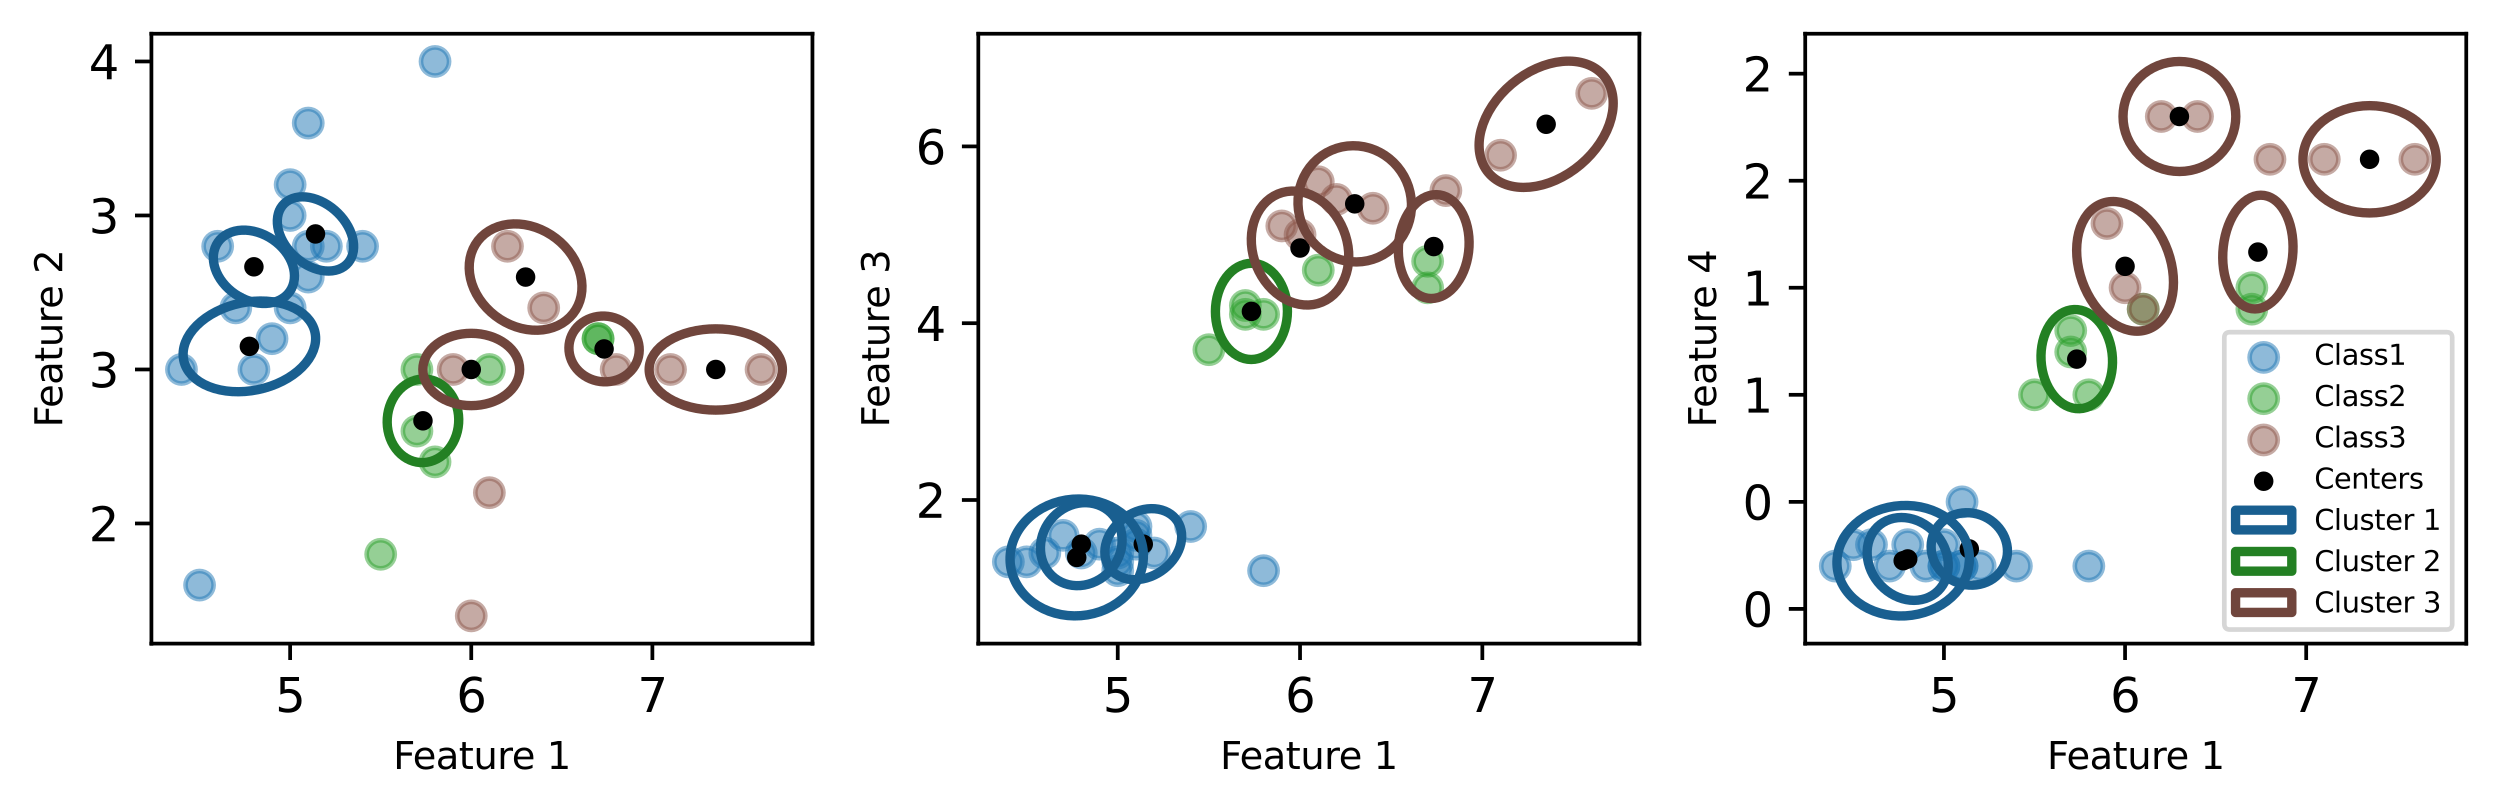 <?xml version="1.0" encoding="utf-8" standalone="no"?>
<!DOCTYPE svg PUBLIC "-//W3C//DTD SVG 1.1//EN"
  "http://www.w3.org/Graphics/SVG/1.1/DTD/svg11.dtd">
<svg xmlns:xlink="http://www.w3.org/1999/xlink" width="533.405pt" height="172.941pt" viewBox="0 0 533.405 172.941" xmlns="http://www.w3.org/2000/svg" version="1.1">
 <defs>
  <style type="text/css">*{stroke-linejoin: round; stroke-linecap: butt}</style>
 </defs>
 <g id="figure_1">
  <g id="patch_1">
   <path d="M 0 172.941 
L 533.405 172.941 
L 533.405 0 
L 0 0 
z
" style="fill: #ffffff"/>
  </g>
  <g id="axes_1">
   <g id="patch_2">
    <path d="M 32.305 137.32 
L 173.345 137.32 
L 173.345 7.2 
L 32.305 7.2 
z
" style="fill: #ffffff"/>
   </g>
   <g id="PathCollection_1">
    <defs>
     <path id="mbf921f3e5e" d="M 0 3 
C 0.796 3 1.559 2.684 2.121 2.121 
C 2.684 1.559 3 0.796 3 0 
C 3 -0.796 2.684 -1.559 2.121 -2.121 
C 1.559 -2.684 0.796 -3 0 -3 
C -0.796 -3 -1.559 -2.684 -2.121 -2.121 
C -2.684 -1.559 -3 -0.796 -3 0 
C -3 0.796 -2.684 1.559 -2.121 2.121 
C -1.559 2.684 -0.796 3 0 3 
z
" style="stroke: #1f77b4; stroke-opacity: 0.5"/>
    </defs>
    <g clip-path="url(#pc508938430)">
     <use xlink:href="#mbf921f3e5e" x="50.309" y="65.688" style="fill: #1f77b4; fill-opacity: 0.5; stroke: #1f77b4; stroke-opacity: 0.5"/>
     <use xlink:href="#mbf921f3e5e" x="92.819" y="13.115" style="fill: #1f77b4; fill-opacity: 0.5; stroke: #1f77b4; stroke-opacity: 0.5"/>
     <use xlink:href="#mbf921f3e5e" x="65.768" y="52.545" style="fill: #1f77b4; fill-opacity: 0.5; stroke: #1f77b4; stroke-opacity: 0.5"/>
     <use xlink:href="#mbf921f3e5e" x="46.445" y="52.545" style="fill: #1f77b4; fill-opacity: 0.5; stroke: #1f77b4; stroke-opacity: 0.5"/>
     <use xlink:href="#mbf921f3e5e" x="65.768" y="59.117" style="fill: #1f77b4; fill-opacity: 0.5; stroke: #1f77b4; stroke-opacity: 0.5"/>
     <use xlink:href="#mbf921f3e5e" x="69.632" y="52.545" style="fill: #1f77b4; fill-opacity: 0.5; stroke: #1f77b4; stroke-opacity: 0.5"/>
     <use xlink:href="#mbf921f3e5e" x="54.174" y="78.832" style="fill: #1f77b4; fill-opacity: 0.5; stroke: #1f77b4; stroke-opacity: 0.5"/>
     <use xlink:href="#mbf921f3e5e" x="61.903" y="45.973" style="fill: #1f77b4; fill-opacity: 0.5; stroke: #1f77b4; stroke-opacity: 0.5"/>
     <use xlink:href="#mbf921f3e5e" x="61.903" y="65.688" style="fill: #1f77b4; fill-opacity: 0.5; stroke: #1f77b4; stroke-opacity: 0.5"/>
     <use xlink:href="#mbf921f3e5e" x="38.716" y="78.832" style="fill: #1f77b4; fill-opacity: 0.5; stroke: #1f77b4; stroke-opacity: 0.5"/>
     <use xlink:href="#mbf921f3e5e" x="61.903" y="39.401" style="fill: #1f77b4; fill-opacity: 0.5; stroke: #1f77b4; stroke-opacity: 0.5"/>
     <use xlink:href="#mbf921f3e5e" x="42.58" y="124.834" style="fill: #1f77b4; fill-opacity: 0.5; stroke: #1f77b4; stroke-opacity: 0.5"/>
     <use xlink:href="#mbf921f3e5e" x="58.039" y="72.26" style="fill: #1f77b4; fill-opacity: 0.5; stroke: #1f77b4; stroke-opacity: 0.5"/>
     <use xlink:href="#mbf921f3e5e" x="77.361" y="52.545" style="fill: #1f77b4; fill-opacity: 0.5; stroke: #1f77b4; stroke-opacity: 0.5"/>
     <use xlink:href="#mbf921f3e5e" x="65.768" y="26.258" style="fill: #1f77b4; fill-opacity: 0.5; stroke: #1f77b4; stroke-opacity: 0.5"/>
    </g>
   </g>
   <g id="PathCollection_2">
    <defs>
     <path id="m64ef1f2ddb" d="M 0 3 
C 0.796 3 1.559 2.684 2.121 2.121 
C 2.684 1.559 3 0.796 3 0 
C 3 -0.796 2.684 -1.559 2.121 -2.121 
C 1.559 -2.684 0.796 -3 0 -3 
C -0.796 -3 -1.559 -2.684 -2.121 -2.121 
C -2.684 -1.559 -3 -0.796 -3 0 
C -3 0.796 -2.684 1.559 -2.121 2.121 
C -1.559 2.684 -0.796 3 0 3 
z
" style="stroke: #2ca02c; stroke-opacity: 0.5"/>
    </defs>
    <g clip-path="url(#pc508938430)">
     <use xlink:href="#m64ef1f2ddb" x="88.955" y="78.832" style="fill: #2ca02c; fill-opacity: 0.5; stroke: #2ca02c; stroke-opacity: 0.5"/>
     <use xlink:href="#m64ef1f2ddb" x="127.6" y="72.26" style="fill: #2ca02c; fill-opacity: 0.5; stroke: #2ca02c; stroke-opacity: 0.5"/>
     <use xlink:href="#m64ef1f2ddb" x="92.819" y="98.547" style="fill: #2ca02c; fill-opacity: 0.5; stroke: #2ca02c; stroke-opacity: 0.5"/>
     <use xlink:href="#m64ef1f2ddb" x="88.955" y="91.975" style="fill: #2ca02c; fill-opacity: 0.5; stroke: #2ca02c; stroke-opacity: 0.5"/>
     <use xlink:href="#m64ef1f2ddb" x="127.6" y="72.26" style="fill: #2ca02c; fill-opacity: 0.5; stroke: #2ca02c; stroke-opacity: 0.5"/>
     <use xlink:href="#m64ef1f2ddb" x="104.413" y="78.832" style="fill: #2ca02c; fill-opacity: 0.5; stroke: #2ca02c; stroke-opacity: 0.5"/>
     <use xlink:href="#m64ef1f2ddb" x="81.226" y="118.262" style="fill: #2ca02c; fill-opacity: 0.5; stroke: #2ca02c; stroke-opacity: 0.5"/>
    </g>
   </g>
   <g id="PathCollection_3">
    <defs>
     <path id="m6430023bfb" d="M 0 3 
C 0.796 3 1.559 2.684 2.121 2.121 
C 2.684 1.559 3 0.796 3 0 
C 3 -0.796 2.684 -1.559 2.121 -2.121 
C 1.559 -2.684 0.796 -3 0 -3 
C -0.796 -3 -1.559 -2.684 -2.121 -2.121 
C -2.684 -1.559 -3 -0.796 -3 0 
C -3 0.796 -2.684 1.559 -2.121 2.121 
C -1.559 2.684 -0.796 3 0 3 
z
" style="stroke: #8c564b; stroke-opacity: 0.5"/>
    </defs>
    <g clip-path="url(#pc508938430)">
     <use xlink:href="#m6430023bfb" x="131.465" y="78.832" style="fill: #8c564b; fill-opacity: 0.5; stroke: #8c564b; stroke-opacity: 0.5"/>
     <use xlink:href="#m6430023bfb" x="104.413" y="105.119" style="fill: #8c564b; fill-opacity: 0.5; stroke: #8c564b; stroke-opacity: 0.5"/>
     <use xlink:href="#m6430023bfb" x="96.684" y="78.832" style="fill: #8c564b; fill-opacity: 0.5; stroke: #8c564b; stroke-opacity: 0.5"/>
     <use xlink:href="#m6430023bfb" x="108.277" y="52.545" style="fill: #8c564b; fill-opacity: 0.5; stroke: #8c564b; stroke-opacity: 0.5"/>
     <use xlink:href="#m6430023bfb" x="143.058" y="78.832" style="fill: #8c564b; fill-opacity: 0.5; stroke: #8c564b; stroke-opacity: 0.5"/>
     <use xlink:href="#m6430023bfb" x="162.381" y="78.832" style="fill: #8c564b; fill-opacity: 0.5; stroke: #8c564b; stroke-opacity: 0.5"/>
     <use xlink:href="#m6430023bfb" x="100.548" y="131.405" style="fill: #8c564b; fill-opacity: 0.5; stroke: #8c564b; stroke-opacity: 0.5"/>
     <use xlink:href="#m6430023bfb" x="116.006" y="65.688" style="fill: #8c564b; fill-opacity: 0.5; stroke: #8c564b; stroke-opacity: 0.5"/>
    </g>
   </g>
   <g id="PathCollection_4">
    <defs>
     <path id="m113c910af7" d="M 0 1.581 
C 0.419 1.581 0.822 1.415 1.118 1.118 
C 1.415 0.822 1.581 0.419 1.581 0 
C 1.581 -0.419 1.415 -0.822 1.118 -1.118 
C 0.822 -1.415 0.419 -1.581 0 -1.581 
C -0.419 -1.581 -0.822 -1.415 -1.118 -1.118 
C -1.415 -0.822 -1.581 -0.419 -1.581 0 
C -1.581 0.419 -1.415 0.822 -1.118 1.118 
C -0.822 1.415 -0.419 1.581 0 1.581 
z
" style="stroke: #000000"/>
    </defs>
    <g clip-path="url(#pc508938430)">
     <use xlink:href="#m113c910af7" x="54.174" y="56.926" style="stroke: #000000"/>
    </g>
   </g>
   <g id="patch_3">
    <path d="M 45.553 54.297 
C 45.346 56.253 46.057 58.405 47.528 60.281 
C 48.999 62.157 51.11 63.602 53.397 64.299 
C 55.683 64.997 57.958 64.888 59.721 63.999 
C 61.483 63.109 62.589 61.51 62.795 59.555 
C 63.002 57.599 62.291 55.447 60.82 53.571 
C 59.349 51.695 57.238 50.25 54.951 49.553 
C 52.665 48.855 50.39 48.964 48.627 49.853 
C 46.865 50.743 45.759 52.342 45.553 54.297 
L 45.553 54.297 
z
" clip-path="url(#pc508938430)" style="fill: none; stroke: #195f90; stroke-width: 2; stroke-linejoin: miter"/>
   </g>
   <g id="PathCollection_5">
    <g clip-path="url(#pc508938430)">
     <use xlink:href="#m113c910af7" x="90.243" y="89.785" style="stroke: #000000"/>
    </g>
   </g>
   <g id="patch_4">
    <path d="M 82.61 90.134 
C 82.648 92.498 83.488 94.728 84.946 96.334 
C 86.404 97.94 88.36 98.79 90.384 98.697 
C 92.408 98.605 94.335 97.577 95.74 95.84 
C 97.145 94.103 97.913 91.799 97.876 89.435 
C 97.838 87.071 96.998 84.841 95.54 83.235 
C 94.082 81.629 92.126 80.779 90.102 80.872 
C 88.077 80.965 86.151 81.993 84.746 83.73 
C 83.341 85.467 82.573 87.771 82.61 90.134 
L 82.61 90.134 
z
" clip-path="url(#pc508938430)" style="fill: none; stroke: #238023; stroke-width: 2; stroke-linejoin: miter"/>
   </g>
   <g id="PathCollection_6">
    <g clip-path="url(#pc508938430)">
     <use xlink:href="#m113c910af7" x="128.888" y="74.451" style="stroke: #000000"/>
    </g>
   </g>
   <g id="patch_5">
    <path d="M 121.387 74.181 
C 121.364 76.041 122.132 77.853 123.522 79.219 
C 124.913 80.585 126.812 81.393 128.801 81.464 
C 130.791 81.535 132.708 80.865 134.131 79.6 
C 135.554 78.336 136.367 76.58 136.39 74.72 
C 136.413 72.86 135.645 71.048 134.254 69.682 
C 132.864 68.316 130.965 67.509 128.975 67.437 
C 126.986 67.366 125.069 68.036 123.645 69.301 
C 122.222 70.565 121.41 72.321 121.387 74.181 
L 121.387 74.181 
z
" clip-path="url(#pc508938430)" style="fill: none; stroke: #70453c; stroke-width: 2; stroke-linejoin: miter"/>
   </g>
   <g id="PathCollection_7">
    <g clip-path="url(#pc508938430)">
     <use xlink:href="#m113c910af7" x="100.548" y="78.832" style="stroke: #000000"/>
    </g>
   </g>
   <g id="patch_6">
    <path d="M 110.88 78.832 
C 110.88 76.786 109.792 74.824 107.854 73.377 
C 105.917 71.931 103.288 71.118 100.548 71.118 
C 97.808 71.118 95.18 71.931 93.243 73.377 
C 91.305 74.824 90.216 76.786 90.216 78.832 
C 90.216 80.877 91.305 82.84 93.243 84.286 
C 95.18 85.733 97.808 86.546 100.548 86.546 
C 103.288 86.546 105.917 85.733 107.854 84.286 
C 109.792 82.84 110.88 80.877 110.88 78.832 
L 110.88 78.832 
z
" clip-path="url(#pc508938430)" style="fill: none; stroke: #70453c; stroke-width: 2; stroke-linejoin: miter"/>
   </g>
   <g id="PathCollection_8">
    <g clip-path="url(#pc508938430)">
     <use xlink:href="#m113c910af7" x="67.313" y="49.916" style="stroke: #000000"/>
    </g>
   </g>
   <g id="patch_7">
    <path d="M 59.243 46.251 
C 58.95 48.113 59.52 50.285 60.827 52.288 
C 62.134 54.292 64.071 55.964 66.211 56.936 
C 68.351 57.908 70.521 58.101 72.241 57.472 
C 73.961 56.843 75.092 55.443 75.384 53.581 
C 75.676 51.72 75.107 49.548 73.8 47.544 
C 72.493 45.54 70.556 43.868 68.416 42.896 
C 66.275 41.924 64.106 41.732 62.386 42.361 
C 60.666 42.99 59.535 44.389 59.243 46.251 
L 59.243 46.251 
z
" clip-path="url(#pc508938430)" style="fill: none; stroke: #195f90; stroke-width: 2; stroke-linejoin: miter"/>
   </g>
   <g id="PathCollection_9">
    <g clip-path="url(#pc508938430)">
     <use xlink:href="#m113c910af7" x="53.208" y="73.903" style="stroke: #000000"/>
    </g>
   </g>
   <g id="patch_8">
    <path d="M 39.079 75.898 
C 39.201 78.41 40.808 80.609 43.544 82.01 
C 46.28 83.412 49.923 83.903 53.67 83.374 
C 57.417 82.845 60.963 81.339 63.526 79.189 
C 66.089 77.039 67.46 74.419 67.337 71.908 
C 67.214 69.396 65.608 67.197 62.872 65.795 
C 60.135 64.394 56.493 63.903 52.745 64.432 
C 48.998 64.961 45.453 66.467 42.89 68.617 
C 40.327 70.767 38.956 73.386 39.079 75.898 
L 39.079 75.898 
z
" clip-path="url(#pc508938430)" style="fill: none; stroke: #195f90; stroke-width: 2; stroke-linejoin: miter"/>
   </g>
   <g id="PathCollection_10">
    <g clip-path="url(#pc508938430)">
     <use xlink:href="#m113c910af7" x="112.142" y="59.117" style="stroke: #000000"/>
    </g>
   </g>
   <g id="patch_9">
    <path d="M 100.146 56.142 
C 99.897 59.046 100.922 62.145 102.996 64.757 
C 105.069 67.368 108.022 69.278 111.203 70.067 
C 114.384 70.856 117.535 70.459 119.96 68.963 
C 122.386 67.467 123.889 64.995 124.138 62.091 
C 124.387 59.187 123.361 56.088 121.288 53.476 
C 119.215 50.865 116.262 48.955 113.081 48.166 
C 109.9 47.377 106.749 47.774 104.324 49.27 
C 101.898 50.766 100.395 53.238 100.146 56.142 
L 100.146 56.142 
z
" clip-path="url(#pc508938430)" style="fill: none; stroke: #70453c; stroke-width: 2; stroke-linejoin: miter"/>
   </g>
   <g id="PathCollection_11">
    <g clip-path="url(#pc508938430)">
     <use xlink:href="#m113c910af7" x="152.72" y="78.832" style="stroke: #000000"/>
    </g>
   </g>
   <g id="patch_10">
    <path d="M 166.934 78.832 
C 166.934 76.533 165.436 74.328 162.771 72.703 
C 160.105 71.077 156.489 70.164 152.72 70.164 
C 148.95 70.164 145.334 71.077 142.668 72.703 
C 140.003 74.328 138.505 76.533 138.505 78.832 
C 138.505 81.13 140.003 83.335 142.668 84.961 
C 145.334 86.586 148.95 87.499 152.72 87.499 
C 156.489 87.499 160.105 86.586 162.771 84.961 
C 165.436 83.335 166.934 81.13 166.934 78.832 
L 166.934 78.832 
z
" clip-path="url(#pc508938430)" style="fill: none; stroke: #70453c; stroke-width: 2; stroke-linejoin: miter"/>
   </g>
   <g id="matplotlib.axis_1">
    <g id="xtick_1">
     <g id="line2d_1">
      <defs>
       <path id="m67b1e2b797" d="M 0 0 
L 0 3.5 
" style="stroke: #000000; stroke-width: 0.8"/>
      </defs>
      <g>
       <use xlink:href="#m67b1e2b797" x="61.903" y="137.32" style="stroke: #000000; stroke-width: 0.8"/>
      </g>
     </g>
     <g id="text_1">
      <!-- 5 -->
      <g transform="translate(58.722 151.918) scale(0.1 -0.1)">
       <defs>
        <path id="DejaVuSans-35" d="M 691 4666 
L 3169 4666 
L 3169 4134 
L 1269 4134 
L 1269 2991 
Q 1406 3038 1543 3061 
Q 1681 3084 1819 3084 
Q 2600 3084 3056 2656 
Q 3513 2228 3513 1497 
Q 3513 744 3044 326 
Q 2575 -91 1722 -91 
Q 1428 -91 1123 -41 
Q 819 9 494 109 
L 494 744 
Q 775 591 1075 516 
Q 1375 441 1709 441 
Q 2250 441 2565 725 
Q 2881 1009 2881 1497 
Q 2881 1984 2565 2268 
Q 2250 2553 1709 2553 
Q 1456 2553 1204 2497 
Q 953 2441 691 2322 
L 691 4666 
z
" transform="scale(0.016)"/>
       </defs>
       <use xlink:href="#DejaVuSans-35"/>
      </g>
     </g>
    </g>
    <g id="xtick_2">
     <g id="line2d_2">
      <g>
       <use xlink:href="#m67b1e2b797" x="100.548" y="137.32" style="stroke: #000000; stroke-width: 0.8"/>
      </g>
     </g>
     <g id="text_2">
      <!-- 6 -->
      <g transform="translate(97.367 151.918) scale(0.1 -0.1)">
       <defs>
        <path id="DejaVuSans-36" d="M 2113 2584 
Q 1688 2584 1439 2293 
Q 1191 2003 1191 1497 
Q 1191 994 1439 701 
Q 1688 409 2113 409 
Q 2538 409 2786 701 
Q 3034 994 3034 1497 
Q 3034 2003 2786 2293 
Q 2538 2584 2113 2584 
z
M 3366 4563 
L 3366 3988 
Q 3128 4100 2886 4159 
Q 2644 4219 2406 4219 
Q 1781 4219 1451 3797 
Q 1122 3375 1075 2522 
Q 1259 2794 1537 2939 
Q 1816 3084 2150 3084 
Q 2853 3084 3261 2657 
Q 3669 2231 3669 1497 
Q 3669 778 3244 343 
Q 2819 -91 2113 -91 
Q 1303 -91 875 529 
Q 447 1150 447 2328 
Q 447 3434 972 4092 
Q 1497 4750 2381 4750 
Q 2619 4750 2861 4703 
Q 3103 4656 3366 4563 
z
" transform="scale(0.016)"/>
       </defs>
       <use xlink:href="#DejaVuSans-36"/>
      </g>
     </g>
    </g>
    <g id="xtick_3">
     <g id="line2d_3">
      <g>
       <use xlink:href="#m67b1e2b797" x="139.194" y="137.32" style="stroke: #000000; stroke-width: 0.8"/>
      </g>
     </g>
     <g id="text_3">
      <!-- 7 -->
      <g transform="translate(136.012 151.918) scale(0.1 -0.1)">
       <defs>
        <path id="DejaVuSans-37" d="M 525 4666 
L 3525 4666 
L 3525 4397 
L 1831 0 
L 1172 0 
L 2766 4134 
L 525 4134 
L 525 4666 
z
" transform="scale(0.016)"/>
       </defs>
       <use xlink:href="#DejaVuSans-37"/>
      </g>
     </g>
    </g>
    <g id="text_4">
     <!-- Feature 1 -->
     <g transform="translate(83.897 164.077) scale(0.08 -0.08)">
      <defs>
       <path id="DejaVuSans-46" d="M 628 4666 
L 3309 4666 
L 3309 4134 
L 1259 4134 
L 1259 2759 
L 3109 2759 
L 3109 2228 
L 1259 2228 
L 1259 0 
L 628 0 
L 628 4666 
z
" transform="scale(0.016)"/>
       <path id="DejaVuSans-65" d="M 3597 1894 
L 3597 1613 
L 953 1613 
Q 991 1019 1311 708 
Q 1631 397 2203 397 
Q 2534 397 2845 478 
Q 3156 559 3463 722 
L 3463 178 
Q 3153 47 2828 -22 
Q 2503 -91 2169 -91 
Q 1331 -91 842 396 
Q 353 884 353 1716 
Q 353 2575 817 3079 
Q 1281 3584 2069 3584 
Q 2775 3584 3186 3129 
Q 3597 2675 3597 1894 
z
M 3022 2063 
Q 3016 2534 2758 2815 
Q 2500 3097 2075 3097 
Q 1594 3097 1305 2825 
Q 1016 2553 972 2059 
L 3022 2063 
z
" transform="scale(0.016)"/>
       <path id="DejaVuSans-61" d="M 2194 1759 
Q 1497 1759 1228 1600 
Q 959 1441 959 1056 
Q 959 750 1161 570 
Q 1363 391 1709 391 
Q 2188 391 2477 730 
Q 2766 1069 2766 1631 
L 2766 1759 
L 2194 1759 
z
M 3341 1997 
L 3341 0 
L 2766 0 
L 2766 531 
Q 2569 213 2275 61 
Q 1981 -91 1556 -91 
Q 1019 -91 701 211 
Q 384 513 384 1019 
Q 384 1609 779 1909 
Q 1175 2209 1959 2209 
L 2766 2209 
L 2766 2266 
Q 2766 2663 2505 2880 
Q 2244 3097 1772 3097 
Q 1472 3097 1187 3025 
Q 903 2953 641 2809 
L 641 3341 
Q 956 3463 1253 3523 
Q 1550 3584 1831 3584 
Q 2591 3584 2966 3190 
Q 3341 2797 3341 1997 
z
" transform="scale(0.016)"/>
       <path id="DejaVuSans-74" d="M 1172 4494 
L 1172 3500 
L 2356 3500 
L 2356 3053 
L 1172 3053 
L 1172 1153 
Q 1172 725 1289 603 
Q 1406 481 1766 481 
L 2356 481 
L 2356 0 
L 1766 0 
Q 1100 0 847 248 
Q 594 497 594 1153 
L 594 3053 
L 172 3053 
L 172 3500 
L 594 3500 
L 594 4494 
L 1172 4494 
z
" transform="scale(0.016)"/>
       <path id="DejaVuSans-75" d="M 544 1381 
L 544 3500 
L 1119 3500 
L 1119 1403 
Q 1119 906 1312 657 
Q 1506 409 1894 409 
Q 2359 409 2629 706 
Q 2900 1003 2900 1516 
L 2900 3500 
L 3475 3500 
L 3475 0 
L 2900 0 
L 2900 538 
Q 2691 219 2414 64 
Q 2138 -91 1772 -91 
Q 1169 -91 856 284 
Q 544 659 544 1381 
z
M 1991 3584 
L 1991 3584 
z
" transform="scale(0.016)"/>
       <path id="DejaVuSans-72" d="M 2631 2963 
Q 2534 3019 2420 3045 
Q 2306 3072 2169 3072 
Q 1681 3072 1420 2755 
Q 1159 2438 1159 1844 
L 1159 0 
L 581 0 
L 581 3500 
L 1159 3500 
L 1159 2956 
Q 1341 3275 1631 3429 
Q 1922 3584 2338 3584 
Q 2397 3584 2469 3576 
Q 2541 3569 2628 3553 
L 2631 2963 
z
" transform="scale(0.016)"/>
       <path id="DejaVuSans-20" transform="scale(0.016)"/>
       <path id="DejaVuSans-31" d="M 794 531 
L 1825 531 
L 1825 4091 
L 703 3866 
L 703 4441 
L 1819 4666 
L 2450 4666 
L 2450 531 
L 3481 531 
L 3481 0 
L 794 0 
L 794 531 
z
" transform="scale(0.016)"/>
      </defs>
      <use xlink:href="#DejaVuSans-46"/>
      <use xlink:href="#DejaVuSans-65" x="52.02"/>
      <use xlink:href="#DejaVuSans-61" x="113.543"/>
      <use xlink:href="#DejaVuSans-74" x="174.822"/>
      <use xlink:href="#DejaVuSans-75" x="214.031"/>
      <use xlink:href="#DejaVuSans-72" x="277.41"/>
      <use xlink:href="#DejaVuSans-65" x="316.273"/>
      <use xlink:href="#DejaVuSans-20" x="377.797"/>
      <use xlink:href="#DejaVuSans-31" x="409.584"/>
     </g>
    </g>
   </g>
   <g id="matplotlib.axis_2">
    <g id="ytick_1">
     <g id="line2d_4">
      <defs>
       <path id="m9b2dbcb70a" d="M 0 0 
L -3.5 0 
" style="stroke: #000000; stroke-width: 0.8"/>
      </defs>
      <g>
       <use xlink:href="#m9b2dbcb70a" x="32.305" y="111.69" style="stroke: #000000; stroke-width: 0.8"/>
      </g>
     </g>
     <g id="text_5">
      <!-- 2 -->
      <g transform="translate(18.942 115.49) scale(0.1 -0.1)">
       <defs>
        <path id="DejaVuSans-32" d="M 1228 531 
L 3431 531 
L 3431 0 
L 469 0 
L 469 531 
Q 828 903 1448 1529 
Q 2069 2156 2228 2338 
Q 2531 2678 2651 2914 
Q 2772 3150 2772 3378 
Q 2772 3750 2511 3984 
Q 2250 4219 1831 4219 
Q 1534 4219 1204 4116 
Q 875 4013 500 3803 
L 500 4441 
Q 881 4594 1212 4672 
Q 1544 4750 1819 4750 
Q 2544 4750 2975 4387 
Q 3406 4025 3406 3419 
Q 3406 3131 3298 2873 
Q 3191 2616 2906 2266 
Q 2828 2175 2409 1742 
Q 1991 1309 1228 531 
z
" transform="scale(0.016)"/>
       </defs>
       <use xlink:href="#DejaVuSans-32"/>
      </g>
     </g>
    </g>
    <g id="ytick_2">
     <g id="line2d_5">
      <g>
       <use xlink:href="#m9b2dbcb70a" x="32.305" y="78.832" style="stroke: #000000; stroke-width: 0.8"/>
      </g>
     </g>
     <g id="text_6">
      <!-- 3 -->
      <g transform="translate(18.942 82.631) scale(0.1 -0.1)">
       <defs>
        <path id="DejaVuSans-33" d="M 2597 2516 
Q 3050 2419 3304 2112 
Q 3559 1806 3559 1356 
Q 3559 666 3084 287 
Q 2609 -91 1734 -91 
Q 1441 -91 1130 -33 
Q 819 25 488 141 
L 488 750 
Q 750 597 1062 519 
Q 1375 441 1716 441 
Q 2309 441 2620 675 
Q 2931 909 2931 1356 
Q 2931 1769 2642 2001 
Q 2353 2234 1838 2234 
L 1294 2234 
L 1294 2753 
L 1863 2753 
Q 2328 2753 2575 2939 
Q 2822 3125 2822 3475 
Q 2822 3834 2567 4026 
Q 2313 4219 1838 4219 
Q 1578 4219 1281 4162 
Q 984 4106 628 3988 
L 628 4550 
Q 988 4650 1302 4700 
Q 1616 4750 1894 4750 
Q 2613 4750 3031 4423 
Q 3450 4097 3450 3541 
Q 3450 3153 3228 2886 
Q 3006 2619 2597 2516 
z
" transform="scale(0.016)"/>
       </defs>
       <use xlink:href="#DejaVuSans-33"/>
      </g>
     </g>
    </g>
    <g id="ytick_3">
     <g id="line2d_6">
      <g>
       <use xlink:href="#m9b2dbcb70a" x="32.305" y="45.973" style="stroke: #000000; stroke-width: 0.8"/>
      </g>
     </g>
     <g id="text_7">
      <!-- 3 -->
      <g transform="translate(18.942 49.772) scale(0.1 -0.1)">
       <use xlink:href="#DejaVuSans-33"/>
      </g>
     </g>
    </g>
    <g id="ytick_4">
     <g id="line2d_7">
      <g>
       <use xlink:href="#m9b2dbcb70a" x="32.305" y="13.115" style="stroke: #000000; stroke-width: 0.8"/>
      </g>
     </g>
     <g id="text_8">
      <!-- 4 -->
      <g transform="translate(18.942 16.914) scale(0.1 -0.1)">
       <defs>
        <path id="DejaVuSans-34" d="M 2419 4116 
L 825 1625 
L 2419 1625 
L 2419 4116 
z
M 2253 4666 
L 3047 4666 
L 3047 1625 
L 3713 1625 
L 3713 1100 
L 3047 1100 
L 3047 0 
L 2419 0 
L 2419 1100 
L 313 1100 
L 313 1709 
L 2253 4666 
z
" transform="scale(0.016)"/>
       </defs>
       <use xlink:href="#DejaVuSans-34"/>
      </g>
     </g>
    </g>
    <g id="text_9">
     <!-- Feature 2 -->
     <g transform="translate(13.279 91.188) rotate(-90) scale(0.08 -0.08)">
      <use xlink:href="#DejaVuSans-46"/>
      <use xlink:href="#DejaVuSans-65" x="52.02"/>
      <use xlink:href="#DejaVuSans-61" x="113.543"/>
      <use xlink:href="#DejaVuSans-74" x="174.822"/>
      <use xlink:href="#DejaVuSans-75" x="214.031"/>
      <use xlink:href="#DejaVuSans-72" x="277.41"/>
      <use xlink:href="#DejaVuSans-65" x="316.273"/>
      <use xlink:href="#DejaVuSans-20" x="377.797"/>
      <use xlink:href="#DejaVuSans-32" x="409.584"/>
     </g>
    </g>
   </g>
   <g id="patch_11">
    <path d="M 32.305 137.32 
L 32.305 7.2 
" style="fill: none; stroke: #000000; stroke-width: 0.8; stroke-linejoin: miter; stroke-linecap: square"/>
   </g>
   <g id="patch_12">
    <path d="M 173.345 137.32 
L 173.345 7.2 
" style="fill: none; stroke: #000000; stroke-width: 0.8; stroke-linejoin: miter; stroke-linecap: square"/>
   </g>
   <g id="patch_13">
    <path d="M 32.305 137.32 
L 173.345 137.32 
" style="fill: none; stroke: #000000; stroke-width: 0.8; stroke-linejoin: miter; stroke-linecap: square"/>
   </g>
   <g id="patch_14">
    <path d="M 32.305 7.2 
L 173.345 7.2 
" style="fill: none; stroke: #000000; stroke-width: 0.8; stroke-linejoin: miter; stroke-linecap: square"/>
   </g>
  </g>
  <g id="axes_2">
   <g id="patch_15">
    <path d="M 208.735 137.32 
L 349.775 137.32 
L 349.775 7.2 
L 208.735 7.2 
z
" style="fill: #ffffff"/>
   </g>
   <g id="PathCollection_12">
    <g clip-path="url(#p3b3d802cbe)">
     <use xlink:href="#mbf921f3e5e" x="226.815" y="114.22" style="fill: #1f77b4; fill-opacity: 0.5; stroke: #1f77b4; stroke-opacity: 0.5"/>
     <use xlink:href="#mbf921f3e5e" x="269.6" y="121.764" style="fill: #1f77b4; fill-opacity: 0.5; stroke: #1f77b4; stroke-opacity: 0.5"/>
     <use xlink:href="#mbf921f3e5e" x="242.373" y="116.106" style="fill: #1f77b4; fill-opacity: 0.5; stroke: #1f77b4; stroke-opacity: 0.5"/>
     <use xlink:href="#mbf921f3e5e" x="222.925" y="117.992" style="fill: #1f77b4; fill-opacity: 0.5; stroke: #1f77b4; stroke-opacity: 0.5"/>
     <use xlink:href="#mbf921f3e5e" x="242.373" y="112.334" style="fill: #1f77b4; fill-opacity: 0.5; stroke: #1f77b4; stroke-opacity: 0.5"/>
     <use xlink:href="#mbf921f3e5e" x="246.263" y="117.992" style="fill: #1f77b4; fill-opacity: 0.5; stroke: #1f77b4; stroke-opacity: 0.5"/>
     <use xlink:href="#mbf921f3e5e" x="230.704" y="117.992" style="fill: #1f77b4; fill-opacity: 0.5; stroke: #1f77b4; stroke-opacity: 0.5"/>
     <use xlink:href="#mbf921f3e5e" x="238.483" y="119.878" style="fill: #1f77b4; fill-opacity: 0.5; stroke: #1f77b4; stroke-opacity: 0.5"/>
     <use xlink:href="#mbf921f3e5e" x="238.483" y="121.764" style="fill: #1f77b4; fill-opacity: 0.5; stroke: #1f77b4; stroke-opacity: 0.5"/>
     <use xlink:href="#mbf921f3e5e" x="215.146" y="119.878" style="fill: #1f77b4; fill-opacity: 0.5; stroke: #1f77b4; stroke-opacity: 0.5"/>
     <use xlink:href="#mbf921f3e5e" x="238.483" y="117.992" style="fill: #1f77b4; fill-opacity: 0.5; stroke: #1f77b4; stroke-opacity: 0.5"/>
     <use xlink:href="#mbf921f3e5e" x="219.035" y="119.878" style="fill: #1f77b4; fill-opacity: 0.5; stroke: #1f77b4; stroke-opacity: 0.5"/>
     <use xlink:href="#mbf921f3e5e" x="234.594" y="116.106" style="fill: #1f77b4; fill-opacity: 0.5; stroke: #1f77b4; stroke-opacity: 0.5"/>
     <use xlink:href="#mbf921f3e5e" x="254.042" y="112.334" style="fill: #1f77b4; fill-opacity: 0.5; stroke: #1f77b4; stroke-opacity: 0.5"/>
     <use xlink:href="#mbf921f3e5e" x="242.373" y="114.22" style="fill: #1f77b4; fill-opacity: 0.5; stroke: #1f77b4; stroke-opacity: 0.5"/>
    </g>
   </g>
   <g id="PathCollection_13">
    <g clip-path="url(#p3b3d802cbe)">
     <use xlink:href="#m64ef1f2ddb" x="265.71" y="65.182" style="fill: #2ca02c; fill-opacity: 0.5; stroke: #2ca02c; stroke-opacity: 0.5"/>
     <use xlink:href="#m64ef1f2ddb" x="304.606" y="55.751" style="fill: #2ca02c; fill-opacity: 0.5; stroke: #2ca02c; stroke-opacity: 0.5"/>
     <use xlink:href="#m64ef1f2ddb" x="269.6" y="67.068" style="fill: #2ca02c; fill-opacity: 0.5; stroke: #2ca02c; stroke-opacity: 0.5"/>
     <use xlink:href="#m64ef1f2ddb" x="265.71" y="67.068" style="fill: #2ca02c; fill-opacity: 0.5; stroke: #2ca02c; stroke-opacity: 0.5"/>
     <use xlink:href="#m64ef1f2ddb" x="304.606" y="61.41" style="fill: #2ca02c; fill-opacity: 0.5; stroke: #2ca02c; stroke-opacity: 0.5"/>
     <use xlink:href="#m64ef1f2ddb" x="281.269" y="57.637" style="fill: #2ca02c; fill-opacity: 0.5; stroke: #2ca02c; stroke-opacity: 0.5"/>
     <use xlink:href="#m64ef1f2ddb" x="257.931" y="74.612" style="fill: #2ca02c; fill-opacity: 0.5; stroke: #2ca02c; stroke-opacity: 0.5"/>
    </g>
   </g>
   <g id="PathCollection_14">
    <g clip-path="url(#p3b3d802cbe)">
     <use xlink:href="#m6430023bfb" x="308.496" y="40.663" style="fill: #8c564b; fill-opacity: 0.5; stroke: #8c564b; stroke-opacity: 0.5"/>
     <use xlink:href="#m6430023bfb" x="281.269" y="38.777" style="fill: #8c564b; fill-opacity: 0.5; stroke: #8c564b; stroke-opacity: 0.5"/>
     <use xlink:href="#m6430023bfb" x="273.49" y="48.207" style="fill: #8c564b; fill-opacity: 0.5; stroke: #8c564b; stroke-opacity: 0.5"/>
     <use xlink:href="#m6430023bfb" x="285.158" y="42.549" style="fill: #8c564b; fill-opacity: 0.5; stroke: #8c564b; stroke-opacity: 0.5"/>
     <use xlink:href="#m6430023bfb" x="320.165" y="33.118" style="fill: #8c564b; fill-opacity: 0.5; stroke: #8c564b; stroke-opacity: 0.5"/>
     <use xlink:href="#m6430023bfb" x="339.613" y="19.916" style="fill: #8c564b; fill-opacity: 0.5; stroke: #8c564b; stroke-opacity: 0.5"/>
     <use xlink:href="#m6430023bfb" x="277.379" y="50.093" style="fill: #8c564b; fill-opacity: 0.5; stroke: #8c564b; stroke-opacity: 0.5"/>
     <use xlink:href="#m6430023bfb" x="292.938" y="44.435" style="fill: #8c564b; fill-opacity: 0.5; stroke: #8c564b; stroke-opacity: 0.5"/>
    </g>
   </g>
   <g id="PathCollection_15">
    <g clip-path="url(#p3b3d802cbe)">
     <use xlink:href="#m113c910af7" x="230.704" y="116.106" style="stroke: #000000"/>
    </g>
   </g>
   <g id="patch_16">
    <path d="M 231.773 107.256 
C 229.48 107.19 227.168 108.061 225.346 109.674 
C 223.524 111.288 222.341 113.513 222.057 115.861 
C 221.774 118.208 222.413 120.485 223.834 122.191 
C 225.255 123.896 227.342 124.891 229.635 124.957 
C 231.929 125.022 234.241 124.152 236.063 122.538 
C 237.885 120.924 239.068 118.699 239.351 116.352 
C 239.634 114.004 238.995 111.727 237.574 110.021 
C 236.153 108.316 234.066 107.321 231.773 107.256 
L 231.773 107.256 
z
" clip-path="url(#p3b3d802cbe)" style="fill: none; stroke: #195f90; stroke-width: 2; stroke-linejoin: miter"/>
   </g>
   <g id="PathCollection_16">
    <g clip-path="url(#p3b3d802cbe)">
     <use xlink:href="#m113c910af7" x="267.007" y="66.439" style="stroke: #000000"/>
    </g>
   </g>
   <g id="patch_17">
    <path d="M 267.053 56.177 
C 265.015 56.175 263.056 57.254 261.606 59.177 
C 260.157 61.1 259.336 63.71 259.324 66.431 
C 259.312 69.153 260.109 71.764 261.542 73.69 
C 262.974 75.616 264.924 76.699 266.961 76.701 
C 268.999 76.703 270.958 75.624 272.408 73.701 
C 273.857 71.778 274.678 69.169 274.69 66.447 
C 274.703 63.726 273.905 61.115 272.472 59.189 
C 271.04 57.263 269.09 56.179 267.053 56.177 
L 267.053 56.177 
z
" clip-path="url(#p3b3d802cbe)" style="fill: none; stroke: #238023; stroke-width: 2; stroke-linejoin: miter"/>
   </g>
   <g id="PathCollection_17">
    <g clip-path="url(#p3b3d802cbe)">
     <use xlink:href="#m113c910af7" x="305.903" y="52.608" style="stroke: #000000"/>
    </g>
   </g>
   <g id="patch_18">
    <path d="M 306.48 41.527 
C 304.484 41.502 302.508 42.646 300.988 44.707 
C 299.468 46.768 298.527 49.577 298.374 52.516 
C 298.221 55.454 298.867 58.283 300.171 60.378 
C 301.474 62.473 303.329 63.665 305.325 63.689 
C 307.322 63.713 309.298 62.569 310.818 60.509 
C 312.338 58.448 313.278 55.639 313.431 52.7 
C 313.585 49.761 312.938 46.933 311.635 44.838 
C 310.331 42.742 308.477 41.551 306.48 41.527 
L 306.48 41.527 
z
" clip-path="url(#p3b3d802cbe)" style="fill: none; stroke: #70453c; stroke-width: 2; stroke-linejoin: miter"/>
   </g>
   <g id="PathCollection_18">
    <g clip-path="url(#p3b3d802cbe)">
     <use xlink:href="#m113c910af7" x="277.379" y="52.922" style="stroke: #000000"/>
    </g>
   </g>
   <g id="patch_19">
    <path d="M 275.568 40.766 
C 272.853 40.861 270.439 42.234 268.858 44.58 
C 267.277 46.927 266.659 50.057 267.139 53.281 
C 267.619 56.505 269.159 59.559 271.419 61.771 
C 273.679 63.984 276.474 65.173 279.19 65.078 
C 281.906 64.983 284.32 63.611 285.901 61.264 
C 287.481 58.917 288.1 55.787 287.619 52.563 
C 287.139 49.34 285.599 46.285 283.339 44.073 
C 281.08 41.861 278.284 40.671 275.568 40.766 
L 275.568 40.766 
z
" clip-path="url(#p3b3d802cbe)" style="fill: none; stroke: #70453c; stroke-width: 2; stroke-linejoin: miter"/>
   </g>
   <g id="PathCollection_19">
    <g clip-path="url(#p3b3d802cbe)">
     <use xlink:href="#m113c910af7" x="243.929" y="116.106" style="stroke: #000000"/>
    </g>
   </g>
   <g id="patch_20">
    <path d="M 246.394 108.549 
C 244.32 108.39 242.071 109.034 240.143 110.338 
C 238.214 111.643 236.763 113.502 236.11 115.506 
C 235.456 117.511 235.653 119.496 236.657 121.026 
C 237.661 122.555 239.39 123.504 241.464 123.663 
C 243.538 123.822 245.786 123.179 247.715 121.874 
C 249.643 120.569 251.094 118.71 251.748 116.706 
C 252.402 114.702 252.205 112.716 251.201 111.186 
C 250.197 109.657 248.467 108.708 246.394 108.549 
L 246.394 108.549 
z
" clip-path="url(#p3b3d802cbe)" style="fill: none; stroke: #195f90; stroke-width: 2; stroke-linejoin: miter"/>
   </g>
   <g id="PathCollection_20">
    <g clip-path="url(#p3b3d802cbe)">
     <use xlink:href="#m113c910af7" x="229.732" y="118.935" style="stroke: #000000"/>
    </g>
   </g>
   <g id="patch_21">
    <path d="M 230.261 106.465 
C 226.491 106.427 222.818 107.705 220.052 110.017 
C 217.287 112.329 215.654 115.486 215.513 118.793 
C 215.373 122.1 216.736 125.287 219.303 127.653 
C 221.87 130.018 225.431 131.368 229.202 131.405 
C 232.973 131.443 236.646 130.165 239.411 127.853 
C 242.177 125.542 243.81 122.384 243.95 119.077 
C 244.091 115.77 242.727 112.583 240.16 110.218 
C 237.593 107.853 234.032 106.503 230.261 106.465 
L 230.261 106.465 
z
" clip-path="url(#p3b3d802cbe)" style="fill: none; stroke: #195f90; stroke-width: 2; stroke-linejoin: miter"/>
   </g>
   <g id="PathCollection_21">
    <g clip-path="url(#p3b3d802cbe)">
     <use xlink:href="#m113c910af7" x="289.048" y="43.492" style="stroke: #000000"/>
    </g>
   </g>
   <g id="patch_22">
    <path d="M 288.667 31.093 
C 285.457 31.116 282.418 32.444 280.219 34.786 
C 278.021 37.128 276.843 40.291 276.944 43.579 
C 277.045 46.868 278.417 50.012 280.759 52.321 
C 283.1 54.63 286.219 55.914 289.429 55.891 
C 292.639 55.868 295.678 54.539 297.877 52.197 
C 300.075 49.856 301.253 46.693 301.152 43.404 
C 301.051 40.116 299.679 36.971 297.337 34.662 
C 294.996 32.354 291.877 31.069 288.667 31.093 
L 288.667 31.093 
z
" clip-path="url(#p3b3d802cbe)" style="fill: none; stroke: #70453c; stroke-width: 2; stroke-linejoin: miter"/>
   </g>
   <g id="PathCollection_22">
    <g clip-path="url(#p3b3d802cbe)">
     <use xlink:href="#m113c910af7" x="329.889" y="26.517" style="stroke: #000000"/>
    </g>
   </g>
   <g id="patch_23">
    <path d="M 336.019 13.115 
C 332.591 12.746 328.657 13.804 325.083 16.057 
C 321.509 18.31 318.588 21.572 316.962 25.127 
C 315.336 28.681 315.139 32.237 316.413 35.011 
C 317.688 37.785 320.33 39.551 323.758 39.919 
C 327.186 40.288 331.121 39.23 334.694 36.977 
C 338.268 34.724 341.19 31.462 342.815 27.907 
C 344.441 24.353 344.639 20.797 343.364 18.023 
C 342.09 15.249 339.447 13.483 336.019 13.115 
L 336.019 13.115 
z
" clip-path="url(#p3b3d802cbe)" style="fill: none; stroke: #70453c; stroke-width: 2; stroke-linejoin: miter"/>
   </g>
   <g id="matplotlib.axis_3">
    <g id="xtick_4">
     <g id="line2d_8">
      <g>
       <use xlink:href="#m67b1e2b797" x="238.483" y="137.32" style="stroke: #000000; stroke-width: 0.8"/>
      </g>
     </g>
     <g id="text_10">
      <!-- 5 -->
      <g transform="translate(235.302 151.918) scale(0.1 -0.1)">
       <use xlink:href="#DejaVuSans-35"/>
      </g>
     </g>
    </g>
    <g id="xtick_5">
     <g id="line2d_9">
      <g>
       <use xlink:href="#m67b1e2b797" x="277.379" y="137.32" style="stroke: #000000; stroke-width: 0.8"/>
      </g>
     </g>
     <g id="text_11">
      <!-- 6 -->
      <g transform="translate(274.198 151.918) scale(0.1 -0.1)">
       <use xlink:href="#DejaVuSans-36"/>
      </g>
     </g>
    </g>
    <g id="xtick_6">
     <g id="line2d_10">
      <g>
       <use xlink:href="#m67b1e2b797" x="316.275" y="137.32" style="stroke: #000000; stroke-width: 0.8"/>
      </g>
     </g>
     <g id="text_12">
      <!-- 7 -->
      <g transform="translate(313.094 151.918) scale(0.1 -0.1)">
       <use xlink:href="#DejaVuSans-37"/>
      </g>
     </g>
    </g>
    <g id="text_13">
     <!-- Feature 1 -->
     <g transform="translate(260.327 164.077) scale(0.08 -0.08)">
      <use xlink:href="#DejaVuSans-46"/>
      <use xlink:href="#DejaVuSans-65" x="52.02"/>
      <use xlink:href="#DejaVuSans-61" x="113.543"/>
      <use xlink:href="#DejaVuSans-74" x="174.822"/>
      <use xlink:href="#DejaVuSans-75" x="214.031"/>
      <use xlink:href="#DejaVuSans-72" x="277.41"/>
      <use xlink:href="#DejaVuSans-65" x="316.273"/>
      <use xlink:href="#DejaVuSans-20" x="377.797"/>
      <use xlink:href="#DejaVuSans-31" x="409.584"/>
     </g>
    </g>
   </g>
   <g id="matplotlib.axis_4">
    <g id="ytick_5">
     <g id="line2d_11">
      <g>
       <use xlink:href="#m9b2dbcb70a" x="208.735" y="106.676" style="stroke: #000000; stroke-width: 0.8"/>
      </g>
     </g>
     <g id="text_14">
      <!-- 2 -->
      <g transform="translate(195.373 110.475) scale(0.1 -0.1)">
       <use xlink:href="#DejaVuSans-32"/>
      </g>
     </g>
    </g>
    <g id="ytick_6">
     <g id="line2d_12">
      <g>
       <use xlink:href="#m9b2dbcb70a" x="208.735" y="68.954" style="stroke: #000000; stroke-width: 0.8"/>
      </g>
     </g>
     <g id="text_15">
      <!-- 4 -->
      <g transform="translate(195.373 72.753) scale(0.1 -0.1)">
       <use xlink:href="#DejaVuSans-34"/>
      </g>
     </g>
    </g>
    <g id="ytick_7">
     <g id="line2d_13">
      <g>
       <use xlink:href="#m9b2dbcb70a" x="208.735" y="31.232" style="stroke: #000000; stroke-width: 0.8"/>
      </g>
     </g>
     <g id="text_16">
      <!-- 6 -->
      <g transform="translate(195.373 35.031) scale(0.1 -0.1)">
       <use xlink:href="#DejaVuSans-36"/>
      </g>
     </g>
    </g>
    <g id="text_17">
     <!-- Feature 3 -->
     <g transform="translate(189.709 91.188) rotate(-90) scale(0.08 -0.08)">
      <use xlink:href="#DejaVuSans-46"/>
      <use xlink:href="#DejaVuSans-65" x="52.02"/>
      <use xlink:href="#DejaVuSans-61" x="113.543"/>
      <use xlink:href="#DejaVuSans-74" x="174.822"/>
      <use xlink:href="#DejaVuSans-75" x="214.031"/>
      <use xlink:href="#DejaVuSans-72" x="277.41"/>
      <use xlink:href="#DejaVuSans-65" x="316.273"/>
      <use xlink:href="#DejaVuSans-20" x="377.797"/>
      <use xlink:href="#DejaVuSans-33" x="409.584"/>
     </g>
    </g>
   </g>
   <g id="patch_24">
    <path d="M 208.735 137.32 
L 208.735 7.2 
" style="fill: none; stroke: #000000; stroke-width: 0.8; stroke-linejoin: miter; stroke-linecap: square"/>
   </g>
   <g id="patch_25">
    <path d="M 349.775 137.32 
L 349.775 7.2 
" style="fill: none; stroke: #000000; stroke-width: 0.8; stroke-linejoin: miter; stroke-linecap: square"/>
   </g>
   <g id="patch_26">
    <path d="M 208.735 137.32 
L 349.775 137.32 
" style="fill: none; stroke: #000000; stroke-width: 0.8; stroke-linejoin: miter; stroke-linecap: square"/>
   </g>
   <g id="patch_27">
    <path d="M 208.735 7.2 
L 349.775 7.2 
" style="fill: none; stroke: #000000; stroke-width: 0.8; stroke-linejoin: miter; stroke-linecap: square"/>
   </g>
  </g>
  <g id="axes_3">
   <g id="patch_28">
    <path d="M 385.165 137.32 
L 526.205 137.32 
L 526.205 7.2 
L 385.165 7.2 
z
" style="fill: #ffffff"/>
   </g>
   <g id="PathCollection_23">
    <g clip-path="url(#pbff4c5f418)">
     <use xlink:href="#mbf921f3e5e" x="403.169" y="120.779" style="fill: #1f77b4; fill-opacity: 0.5; stroke: #1f77b4; stroke-opacity: 0.5"/>
     <use xlink:href="#mbf921f3e5e" x="445.679" y="120.779" style="fill: #1f77b4; fill-opacity: 0.5; stroke: #1f77b4; stroke-opacity: 0.5"/>
     <use xlink:href="#mbf921f3e5e" x="418.628" y="120.779" style="fill: #1f77b4; fill-opacity: 0.5; stroke: #1f77b4; stroke-opacity: 0.5"/>
     <use xlink:href="#mbf921f3e5e" x="399.305" y="116.211" style="fill: #1f77b4; fill-opacity: 0.5; stroke: #1f77b4; stroke-opacity: 0.5"/>
     <use xlink:href="#mbf921f3e5e" x="418.628" y="107.075" style="fill: #1f77b4; fill-opacity: 0.5; stroke: #1f77b4; stroke-opacity: 0.5"/>
     <use xlink:href="#mbf921f3e5e" x="422.492" y="120.779" style="fill: #1f77b4; fill-opacity: 0.5; stroke: #1f77b4; stroke-opacity: 0.5"/>
     <use xlink:href="#mbf921f3e5e" x="407.034" y="116.211" style="fill: #1f77b4; fill-opacity: 0.5; stroke: #1f77b4; stroke-opacity: 0.5"/>
     <use xlink:href="#mbf921f3e5e" x="414.763" y="116.211" style="fill: #1f77b4; fill-opacity: 0.5; stroke: #1f77b4; stroke-opacity: 0.5"/>
     <use xlink:href="#mbf921f3e5e" x="414.763" y="120.779" style="fill: #1f77b4; fill-opacity: 0.5; stroke: #1f77b4; stroke-opacity: 0.5"/>
     <use xlink:href="#mbf921f3e5e" x="391.576" y="120.779" style="fill: #1f77b4; fill-opacity: 0.5; stroke: #1f77b4; stroke-opacity: 0.5"/>
     <use xlink:href="#mbf921f3e5e" x="414.763" y="120.779" style="fill: #1f77b4; fill-opacity: 0.5; stroke: #1f77b4; stroke-opacity: 0.5"/>
     <use xlink:href="#mbf921f3e5e" x="395.44" y="116.211" style="fill: #1f77b4; fill-opacity: 0.5; stroke: #1f77b4; stroke-opacity: 0.5"/>
     <use xlink:href="#mbf921f3e5e" x="410.899" y="120.779" style="fill: #1f77b4; fill-opacity: 0.5; stroke: #1f77b4; stroke-opacity: 0.5"/>
     <use xlink:href="#mbf921f3e5e" x="430.221" y="120.779" style="fill: #1f77b4; fill-opacity: 0.5; stroke: #1f77b4; stroke-opacity: 0.5"/>
     <use xlink:href="#mbf921f3e5e" x="418.628" y="120.779" style="fill: #1f77b4; fill-opacity: 0.5; stroke: #1f77b4; stroke-opacity: 0.5"/>
    </g>
   </g>
   <g id="PathCollection_24">
    <g clip-path="url(#pbff4c5f418)">
     <use xlink:href="#m64ef1f2ddb" x="441.815" y="75.1" style="fill: #2ca02c; fill-opacity: 0.5; stroke: #2ca02c; stroke-opacity: 0.5"/>
     <use xlink:href="#m64ef1f2ddb" x="480.46" y="61.396" style="fill: #2ca02c; fill-opacity: 0.5; stroke: #2ca02c; stroke-opacity: 0.5"/>
     <use xlink:href="#m64ef1f2ddb" x="445.679" y="84.236" style="fill: #2ca02c; fill-opacity: 0.5; stroke: #2ca02c; stroke-opacity: 0.5"/>
     <use xlink:href="#m64ef1f2ddb" x="441.815" y="70.532" style="fill: #2ca02c; fill-opacity: 0.5; stroke: #2ca02c; stroke-opacity: 0.5"/>
     <use xlink:href="#m64ef1f2ddb" x="480.46" y="65.964" style="fill: #2ca02c; fill-opacity: 0.5; stroke: #2ca02c; stroke-opacity: 0.5"/>
     <use xlink:href="#m64ef1f2ddb" x="457.273" y="65.964" style="fill: #2ca02c; fill-opacity: 0.5; stroke: #2ca02c; stroke-opacity: 0.5"/>
     <use xlink:href="#m64ef1f2ddb" x="434.086" y="84.236" style="fill: #2ca02c; fill-opacity: 0.5; stroke: #2ca02c; stroke-opacity: 0.5"/>
    </g>
   </g>
   <g id="PathCollection_25">
    <g clip-path="url(#pbff4c5f418)">
     <use xlink:href="#m6430023bfb" x="484.325" y="33.989" style="fill: #8c564b; fill-opacity: 0.5; stroke: #8c564b; stroke-opacity: 0.5"/>
     <use xlink:href="#m6430023bfb" x="457.273" y="65.964" style="fill: #8c564b; fill-opacity: 0.5; stroke: #8c564b; stroke-opacity: 0.5"/>
     <use xlink:href="#m6430023bfb" x="449.544" y="47.692" style="fill: #8c564b; fill-opacity: 0.5; stroke: #8c564b; stroke-opacity: 0.5"/>
     <use xlink:href="#m6430023bfb" x="461.137" y="24.853" style="fill: #8c564b; fill-opacity: 0.5; stroke: #8c564b; stroke-opacity: 0.5"/>
     <use xlink:href="#m6430023bfb" x="495.918" y="33.989" style="fill: #8c564b; fill-opacity: 0.5; stroke: #8c564b; stroke-opacity: 0.5"/>
     <use xlink:href="#m6430023bfb" x="515.241" y="33.989" style="fill: #8c564b; fill-opacity: 0.5; stroke: #8c564b; stroke-opacity: 0.5"/>
     <use xlink:href="#m6430023bfb" x="453.408" y="61.396" style="fill: #8c564b; fill-opacity: 0.5; stroke: #8c564b; stroke-opacity: 0.5"/>
     <use xlink:href="#m6430023bfb" x="468.866" y="24.853" style="fill: #8c564b; fill-opacity: 0.5; stroke: #8c564b; stroke-opacity: 0.5"/>
    </g>
   </g>
   <g id="PathCollection_26">
    <g clip-path="url(#pbff4c5f418)">
     <use xlink:href="#m113c910af7" x="407.034" y="119.257" style="stroke: #000000"/>
    </g>
   </g>
   <g id="patch_29">
    <path d="M 398.853 115.115 
C 398.103 117.187 398.245 119.61 399.248 121.852 
C 400.251 124.093 402.034 125.97 404.204 127.068 
C 406.373 128.166 408.752 128.397 410.817 127.709 
C 412.882 127.02 414.464 125.469 415.215 123.398 
C 415.965 121.326 415.823 118.903 414.82 116.661 
C 413.817 114.42 412.034 112.543 409.864 111.445 
C 407.695 110.347 405.316 110.116 403.251 110.805 
C 401.186 111.493 399.604 113.044 398.853 115.115 
L 398.853 115.115 
z
" clip-path="url(#pbff4c5f418)" style="fill: none; stroke: #195f90; stroke-width: 2; stroke-linejoin: miter"/>
   </g>
   <g id="PathCollection_27">
    <g clip-path="url(#pbff4c5f418)">
     <use xlink:href="#m113c910af7" x="443.103" y="76.623" style="stroke: #000000"/>
    </g>
   </g>
   <g id="patch_30">
    <path d="M 441.786 66.121 
C 439.792 66.47 438.018 67.912 436.855 70.128 
C 435.692 72.344 435.234 75.155 435.583 77.94 
C 435.933 80.725 437.06 83.258 438.717 84.98 
C 440.374 86.702 442.425 87.474 444.42 87.125 
C 446.414 86.775 448.188 85.334 449.351 83.117 
C 450.514 80.901 450.972 78.091 450.623 75.305 
C 450.273 72.52 449.146 69.988 447.489 68.265 
C 445.832 66.543 443.781 65.771 441.786 66.121 
L 441.786 66.121 
z
" clip-path="url(#pbff4c5f418)" style="fill: none; stroke: #238023; stroke-width: 2; stroke-linejoin: miter"/>
   </g>
   <g id="PathCollection_28">
    <g clip-path="url(#pbff4c5f418)">
     <use xlink:href="#m113c910af7" x="481.748" y="53.783" style="stroke: #000000"/>
    </g>
   </g>
   <g id="patch_31">
    <path d="M 483.105 41.703 
C 481.148 41.396 479.128 42.375 477.49 44.423 
C 475.852 46.471 474.73 49.422 474.37 52.625 
C 474.01 55.829 474.442 59.024 475.572 61.506 
C 476.701 63.988 478.435 65.556 480.392 65.863 
C 482.348 66.17 484.368 65.191 486.006 63.143 
C 487.644 61.095 488.767 58.144 489.127 54.941 
C 489.486 51.737 489.054 48.543 487.925 46.06 
C 486.796 43.578 485.062 42.011 483.105 41.703 
L 483.105 41.703 
z
" clip-path="url(#pbff4c5f418)" style="fill: none; stroke: #70453c; stroke-width: 2; stroke-linejoin: miter"/>
   </g>
   <g id="PathCollection_29">
    <g clip-path="url(#pbff4c5f418)">
     <use xlink:href="#m113c910af7" x="453.408" y="56.828" style="stroke: #000000"/>
    </g>
   </g>
   <g id="patch_32">
    <path d="M 446.884 44.275 
C 444.759 45.818 443.409 48.62 443.13 52.065 
C 442.851 55.51 443.667 59.317 445.397 62.646 
C 447.128 65.975 449.632 68.555 452.358 69.819 
C 455.083 71.082 457.809 70.925 459.933 69.382 
C 462.058 67.839 463.408 65.036 463.687 61.591 
C 463.965 58.146 463.15 54.34 461.419 51.011 
C 459.689 47.682 457.185 45.101 454.459 43.838 
C 451.733 42.575 449.008 42.732 446.884 44.275 
L 446.884 44.275 
z
" clip-path="url(#pbff4c5f418)" style="fill: none; stroke: #70453c; stroke-width: 2; stroke-linejoin: miter"/>
   </g>
   <g id="PathCollection_30">
    <g clip-path="url(#pbff4c5f418)">
     <use xlink:href="#m113c910af7" x="420.173" y="117.125" style="stroke: #000000"/>
    </g>
   </g>
   <g id="patch_33">
    <path d="M 412.076 115.813 
C 411.842 117.835 412.47 119.912 413.823 121.588 
C 415.176 123.263 417.142 124.4 419.29 124.748 
C 421.437 125.095 423.59 124.626 425.274 123.442 
C 426.959 122.259 428.037 120.458 428.271 118.436 
C 428.505 116.415 427.877 114.337 426.524 112.662 
C 425.171 110.987 423.205 109.85 421.057 109.502 
C 418.91 109.154 416.757 109.624 415.072 110.807 
C 413.388 111.991 412.31 113.792 412.076 115.813 
L 412.076 115.813 
z
" clip-path="url(#pbff4c5f418)" style="fill: none; stroke: #195f90; stroke-width: 2; stroke-linejoin: miter"/>
   </g>
   <g id="PathCollection_31">
    <g clip-path="url(#pbff4c5f418)">
     <use xlink:href="#m113c910af7" x="406.068" y="119.637" style="stroke: #000000"/>
    </g>
   </g>
   <g id="patch_34">
    <path d="M 391.939 120.413 
C 392.061 123.534 393.668 126.446 396.404 128.507 
C 399.14 130.568 402.783 131.611 406.53 131.405 
C 410.277 131.2 413.823 129.763 416.386 127.41 
C 418.949 125.058 420.32 121.983 420.197 118.862 
C 420.074 115.741 418.468 112.829 415.732 110.767 
C 412.995 108.706 409.353 107.663 405.606 107.869 
C 401.858 108.075 398.313 109.512 395.75 111.864 
C 393.187 114.216 391.816 117.292 391.939 120.413 
L 391.939 120.413 
z
" clip-path="url(#pbff4c5f418)" style="fill: none; stroke: #195f90; stroke-width: 2; stroke-linejoin: miter"/>
   </g>
   <g id="PathCollection_32">
    <g clip-path="url(#pbff4c5f418)">
     <use xlink:href="#m113c910af7" x="465.002" y="24.853" style="stroke: #000000"/>
    </g>
   </g>
   <g id="patch_35">
    <path d="M 477.034 24.853 
C 477.034 21.74 475.766 18.754 473.51 16.553 
C 471.254 14.351 468.193 13.115 465.002 13.115 
C 461.811 13.115 458.75 14.351 456.494 16.553 
C 454.238 18.754 452.97 21.74 452.97 24.853 
C 452.97 27.966 454.238 30.952 456.494 33.153 
C 458.75 35.354 461.811 36.591 465.002 36.591 
C 468.193 36.591 471.254 35.354 473.51 33.153 
C 475.766 30.952 477.034 27.966 477.034 24.853 
L 477.034 24.853 
z
" clip-path="url(#pbff4c5f418)" style="fill: none; stroke: #70453c; stroke-width: 2; stroke-linejoin: miter"/>
   </g>
   <g id="PathCollection_33">
    <g clip-path="url(#pbff4c5f418)">
     <use xlink:href="#m113c910af7" x="505.58" y="33.989" style="stroke: #000000"/>
    </g>
   </g>
   <g id="patch_36">
    <path d="M 519.794 33.989 
C 519.794 30.953 518.296 28.04 515.631 25.894 
C 512.965 23.747 509.349 22.54 505.58 22.54 
C 501.81 22.54 498.194 23.747 495.528 25.894 
C 492.863 28.04 491.365 30.953 491.365 33.989 
C 491.365 37.025 492.863 39.937 495.528 42.084 
C 498.194 44.231 501.81 45.437 505.58 45.437 
C 509.349 45.437 512.965 44.231 515.631 42.084 
C 518.296 39.937 519.794 37.025 519.794 33.989 
L 519.794 33.989 
z
" clip-path="url(#pbff4c5f418)" style="fill: none; stroke: #70453c; stroke-width: 2; stroke-linejoin: miter"/>
   </g>
   <g id="matplotlib.axis_5">
    <g id="xtick_7">
     <g id="line2d_14">
      <g>
       <use xlink:href="#m67b1e2b797" x="414.763" y="137.32" style="stroke: #000000; stroke-width: 0.8"/>
      </g>
     </g>
     <g id="text_18">
      <!-- 5 -->
      <g transform="translate(411.582 151.918) scale(0.1 -0.1)">
       <use xlink:href="#DejaVuSans-35"/>
      </g>
     </g>
    </g>
    <g id="xtick_8">
     <g id="line2d_15">
      <g>
       <use xlink:href="#m67b1e2b797" x="453.408" y="137.32" style="stroke: #000000; stroke-width: 0.8"/>
      </g>
     </g>
     <g id="text_19">
      <!-- 6 -->
      <g transform="translate(450.227 151.918) scale(0.1 -0.1)">
       <use xlink:href="#DejaVuSans-36"/>
      </g>
     </g>
    </g>
    <g id="xtick_9">
     <g id="line2d_16">
      <g>
       <use xlink:href="#m67b1e2b797" x="492.054" y="137.32" style="stroke: #000000; stroke-width: 0.8"/>
      </g>
     </g>
     <g id="text_20">
      <!-- 7 -->
      <g transform="translate(488.872 151.918) scale(0.1 -0.1)">
       <use xlink:href="#DejaVuSans-37"/>
      </g>
     </g>
    </g>
    <g id="text_21">
     <!-- Feature 1 -->
     <g transform="translate(436.757 164.077) scale(0.08 -0.08)">
      <use xlink:href="#DejaVuSans-46"/>
      <use xlink:href="#DejaVuSans-65" x="52.02"/>
      <use xlink:href="#DejaVuSans-61" x="113.543"/>
      <use xlink:href="#DejaVuSans-74" x="174.822"/>
      <use xlink:href="#DejaVuSans-75" x="214.031"/>
      <use xlink:href="#DejaVuSans-72" x="277.41"/>
      <use xlink:href="#DejaVuSans-65" x="316.273"/>
      <use xlink:href="#DejaVuSans-20" x="377.797"/>
      <use xlink:href="#DejaVuSans-31" x="409.584"/>
     </g>
    </g>
   </g>
   <g id="matplotlib.axis_6">
    <g id="ytick_8">
     <g id="line2d_17">
      <g>
       <use xlink:href="#m9b2dbcb70a" x="385.165" y="129.915" style="stroke: #000000; stroke-width: 0.8"/>
      </g>
     </g>
     <g id="text_22">
      <!-- 0 -->
      <g transform="translate(371.803 133.714) scale(0.1 -0.1)">
       <defs>
        <path id="DejaVuSans-30" d="M 2034 4250 
Q 1547 4250 1301 3770 
Q 1056 3291 1056 2328 
Q 1056 1369 1301 889 
Q 1547 409 2034 409 
Q 2525 409 2770 889 
Q 3016 1369 3016 2328 
Q 3016 3291 2770 3770 
Q 2525 4250 2034 4250 
z
M 2034 4750 
Q 2819 4750 3233 4129 
Q 3647 3509 3647 2328 
Q 3647 1150 3233 529 
Q 2819 -91 2034 -91 
Q 1250 -91 836 529 
Q 422 1150 422 2328 
Q 422 3509 836 4129 
Q 1250 4750 2034 4750 
z
" transform="scale(0.016)"/>
       </defs>
       <use xlink:href="#DejaVuSans-30"/>
      </g>
     </g>
    </g>
    <g id="ytick_9">
     <g id="line2d_18">
      <g>
       <use xlink:href="#m9b2dbcb70a" x="385.165" y="107.075" style="stroke: #000000; stroke-width: 0.8"/>
      </g>
     </g>
     <g id="text_23">
      <!-- 0 -->
      <g transform="translate(371.803 110.875) scale(0.1 -0.1)">
       <use xlink:href="#DejaVuSans-30"/>
      </g>
     </g>
    </g>
    <g id="ytick_10">
     <g id="line2d_19">
      <g>
       <use xlink:href="#m9b2dbcb70a" x="385.165" y="84.236" style="stroke: #000000; stroke-width: 0.8"/>
      </g>
     </g>
     <g id="text_24">
      <!-- 1 -->
      <g transform="translate(371.803 88.035) scale(0.1 -0.1)">
       <use xlink:href="#DejaVuSans-31"/>
      </g>
     </g>
    </g>
    <g id="ytick_11">
     <g id="line2d_20">
      <g>
       <use xlink:href="#m9b2dbcb70a" x="385.165" y="61.396" style="stroke: #000000; stroke-width: 0.8"/>
      </g>
     </g>
     <g id="text_25">
      <!-- 1 -->
      <g transform="translate(371.803 65.195) scale(0.1 -0.1)">
       <use xlink:href="#DejaVuSans-31"/>
      </g>
     </g>
    </g>
    <g id="ytick_12">
     <g id="line2d_21">
      <g>
       <use xlink:href="#m9b2dbcb70a" x="385.165" y="38.557" style="stroke: #000000; stroke-width: 0.8"/>
      </g>
     </g>
     <g id="text_26">
      <!-- 2 -->
      <g transform="translate(371.803 42.356) scale(0.1 -0.1)">
       <use xlink:href="#DejaVuSans-32"/>
      </g>
     </g>
    </g>
    <g id="ytick_13">
     <g id="line2d_22">
      <g>
       <use xlink:href="#m9b2dbcb70a" x="385.165" y="15.717" style="stroke: #000000; stroke-width: 0.8"/>
      </g>
     </g>
     <g id="text_27">
      <!-- 2 -->
      <g transform="translate(371.803 19.516) scale(0.1 -0.1)">
       <use xlink:href="#DejaVuSans-32"/>
      </g>
     </g>
    </g>
    <g id="text_28">
     <!-- Feature 4 -->
     <g transform="translate(366.139 91.188) rotate(-90) scale(0.08 -0.08)">
      <use xlink:href="#DejaVuSans-46"/>
      <use xlink:href="#DejaVuSans-65" x="52.02"/>
      <use xlink:href="#DejaVuSans-61" x="113.543"/>
      <use xlink:href="#DejaVuSans-74" x="174.822"/>
      <use xlink:href="#DejaVuSans-75" x="214.031"/>
      <use xlink:href="#DejaVuSans-72" x="277.41"/>
      <use xlink:href="#DejaVuSans-65" x="316.273"/>
      <use xlink:href="#DejaVuSans-20" x="377.797"/>
      <use xlink:href="#DejaVuSans-34" x="409.584"/>
     </g>
    </g>
   </g>
   <g id="patch_37">
    <path d="M 385.165 137.32 
L 385.165 7.2 
" style="fill: none; stroke: #000000; stroke-width: 0.8; stroke-linejoin: miter; stroke-linecap: square"/>
   </g>
   <g id="patch_38">
    <path d="M 526.205 137.32 
L 526.205 7.2 
" style="fill: none; stroke: #000000; stroke-width: 0.8; stroke-linejoin: miter; stroke-linecap: square"/>
   </g>
   <g id="patch_39">
    <path d="M 385.165 137.32 
L 526.205 137.32 
" style="fill: none; stroke: #000000; stroke-width: 0.8; stroke-linejoin: miter; stroke-linecap: square"/>
   </g>
   <g id="patch_40">
    <path d="M 385.165 7.2 
L 526.205 7.2 
" style="fill: none; stroke: #000000; stroke-width: 0.8; stroke-linejoin: miter; stroke-linecap: square"/>
   </g>
   <g id="legend_1">
    <g id="patch_41">
     <path d="M 475.785 134.32 
L 522.005 134.32 
Q 523.205 134.32 523.205 133.12 
L 523.205 72.072 
Q 523.205 70.872 522.005 70.872 
L 475.785 70.872 
Q 474.585 70.872 474.585 72.072 
L 474.585 133.12 
Q 474.585 134.32 475.785 134.32 
z
" style="fill: #ffffff; opacity: 0.8; stroke: #cccccc; stroke-linejoin: miter"/>
    </g>
    <g id="PathCollection_34">
     <g>
      <use xlink:href="#mbf921f3e5e" x="482.985" y="76.256" style="fill: #1f77b4; fill-opacity: 0.5; stroke: #1f77b4; stroke-opacity: 0.5"/>
     </g>
    </g>
    <g id="text_29">
     <!-- Class1 -->
     <g transform="translate(493.785 77.831) scale(0.06 -0.06)">
      <defs>
       <path id="DejaVuSans-43" d="M 4122 4306 
L 4122 3641 
Q 3803 3938 3442 4084 
Q 3081 4231 2675 4231 
Q 1875 4231 1450 3742 
Q 1025 3253 1025 2328 
Q 1025 1406 1450 917 
Q 1875 428 2675 428 
Q 3081 428 3442 575 
Q 3803 722 4122 1019 
L 4122 359 
Q 3791 134 3420 21 
Q 3050 -91 2638 -91 
Q 1578 -91 968 557 
Q 359 1206 359 2328 
Q 359 3453 968 4101 
Q 1578 4750 2638 4750 
Q 3056 4750 3426 4639 
Q 3797 4528 4122 4306 
z
" transform="scale(0.016)"/>
       <path id="DejaVuSans-6c" d="M 603 4863 
L 1178 4863 
L 1178 0 
L 603 0 
L 603 4863 
z
" transform="scale(0.016)"/>
       <path id="DejaVuSans-73" d="M 2834 3397 
L 2834 2853 
Q 2591 2978 2328 3040 
Q 2066 3103 1784 3103 
Q 1356 3103 1142 2972 
Q 928 2841 928 2578 
Q 928 2378 1081 2264 
Q 1234 2150 1697 2047 
L 1894 2003 
Q 2506 1872 2764 1633 
Q 3022 1394 3022 966 
Q 3022 478 2636 193 
Q 2250 -91 1575 -91 
Q 1294 -91 989 -36 
Q 684 19 347 128 
L 347 722 
Q 666 556 975 473 
Q 1284 391 1588 391 
Q 1994 391 2212 530 
Q 2431 669 2431 922 
Q 2431 1156 2273 1281 
Q 2116 1406 1581 1522 
L 1381 1569 
Q 847 1681 609 1914 
Q 372 2147 372 2553 
Q 372 3047 722 3315 
Q 1072 3584 1716 3584 
Q 2034 3584 2315 3537 
Q 2597 3491 2834 3397 
z
" transform="scale(0.016)"/>
      </defs>
      <use xlink:href="#DejaVuSans-43"/>
      <use xlink:href="#DejaVuSans-6c" x="69.824"/>
      <use xlink:href="#DejaVuSans-61" x="97.607"/>
      <use xlink:href="#DejaVuSans-73" x="158.887"/>
      <use xlink:href="#DejaVuSans-73" x="210.986"/>
      <use xlink:href="#DejaVuSans-31" x="263.086"/>
     </g>
    </g>
    <g id="PathCollection_35">
     <g>
      <use xlink:href="#m64ef1f2ddb" x="482.985" y="85.063" style="fill: #2ca02c; fill-opacity: 0.5; stroke: #2ca02c; stroke-opacity: 0.5"/>
     </g>
    </g>
    <g id="text_30">
     <!-- Class2 -->
     <g transform="translate(493.785 86.638) scale(0.06 -0.06)">
      <use xlink:href="#DejaVuSans-43"/>
      <use xlink:href="#DejaVuSans-6c" x="69.824"/>
      <use xlink:href="#DejaVuSans-61" x="97.607"/>
      <use xlink:href="#DejaVuSans-73" x="158.887"/>
      <use xlink:href="#DejaVuSans-73" x="210.986"/>
      <use xlink:href="#DejaVuSans-32" x="263.086"/>
     </g>
    </g>
    <g id="PathCollection_36">
     <g>
      <use xlink:href="#m6430023bfb" x="482.985" y="93.87" style="fill: #8c564b; fill-opacity: 0.5; stroke: #8c564b; stroke-opacity: 0.5"/>
     </g>
    </g>
    <g id="text_31">
     <!-- Class3 -->
     <g transform="translate(493.785 95.445) scale(0.06 -0.06)">
      <use xlink:href="#DejaVuSans-43"/>
      <use xlink:href="#DejaVuSans-6c" x="69.824"/>
      <use xlink:href="#DejaVuSans-61" x="97.607"/>
      <use xlink:href="#DejaVuSans-73" x="158.887"/>
      <use xlink:href="#DejaVuSans-73" x="210.986"/>
      <use xlink:href="#DejaVuSans-33" x="263.086"/>
     </g>
    </g>
    <g id="PathCollection_37">
     <g>
      <use xlink:href="#m113c910af7" x="482.985" y="102.677" style="stroke: #000000"/>
     </g>
    </g>
    <g id="text_32">
     <!-- Centers -->
     <g transform="translate(493.785 104.252) scale(0.06 -0.06)">
      <defs>
       <path id="DejaVuSans-6e" d="M 3513 2113 
L 3513 0 
L 2938 0 
L 2938 2094 
Q 2938 2591 2744 2837 
Q 2550 3084 2163 3084 
Q 1697 3084 1428 2787 
Q 1159 2491 1159 1978 
L 1159 0 
L 581 0 
L 581 3500 
L 1159 3500 
L 1159 2956 
Q 1366 3272 1645 3428 
Q 1925 3584 2291 3584 
Q 2894 3584 3203 3211 
Q 3513 2838 3513 2113 
z
" transform="scale(0.016)"/>
      </defs>
      <use xlink:href="#DejaVuSans-43"/>
      <use xlink:href="#DejaVuSans-65" x="69.824"/>
      <use xlink:href="#DejaVuSans-6e" x="131.348"/>
      <use xlink:href="#DejaVuSans-74" x="194.727"/>
      <use xlink:href="#DejaVuSans-65" x="233.936"/>
      <use xlink:href="#DejaVuSans-72" x="295.459"/>
      <use xlink:href="#DejaVuSans-73" x="336.572"/>
     </g>
    </g>
    <g id="patch_42">
     <path d="M 476.985 113.058 
L 488.985 113.058 
L 488.985 108.858 
L 476.985 108.858 
L 476.985 113.058 
z
" style="fill: none; stroke: #195f90; stroke-width: 2; stroke-linejoin: miter"/>
    </g>
    <g id="text_33">
     <!-- Cluster 1 -->
     <g transform="translate(493.785 113.058) scale(0.06 -0.06)">
      <use xlink:href="#DejaVuSans-43"/>
      <use xlink:href="#DejaVuSans-6c" x="69.824"/>
      <use xlink:href="#DejaVuSans-75" x="97.607"/>
      <use xlink:href="#DejaVuSans-73" x="160.986"/>
      <use xlink:href="#DejaVuSans-74" x="213.086"/>
      <use xlink:href="#DejaVuSans-65" x="252.295"/>
      <use xlink:href="#DejaVuSans-72" x="313.818"/>
      <use xlink:href="#DejaVuSans-20" x="354.932"/>
      <use xlink:href="#DejaVuSans-31" x="386.719"/>
     </g>
    </g>
    <g id="patch_43">
     <path d="M 476.985 121.865 
L 488.985 121.865 
L 488.985 117.665 
L 476.985 117.665 
L 476.985 121.865 
z
" style="fill: none; stroke: #238023; stroke-width: 2; stroke-linejoin: miter"/>
    </g>
    <g id="text_34">
     <!-- Cluster 2 -->
     <g transform="translate(493.785 121.865) scale(0.06 -0.06)">
      <use xlink:href="#DejaVuSans-43"/>
      <use xlink:href="#DejaVuSans-6c" x="69.824"/>
      <use xlink:href="#DejaVuSans-75" x="97.607"/>
      <use xlink:href="#DejaVuSans-73" x="160.986"/>
      <use xlink:href="#DejaVuSans-74" x="213.086"/>
      <use xlink:href="#DejaVuSans-65" x="252.295"/>
      <use xlink:href="#DejaVuSans-72" x="313.818"/>
      <use xlink:href="#DejaVuSans-20" x="354.932"/>
      <use xlink:href="#DejaVuSans-32" x="386.719"/>
     </g>
    </g>
    <g id="patch_44">
     <path d="M 476.985 130.672 
L 488.985 130.672 
L 488.985 126.472 
L 476.985 126.472 
L 476.985 130.672 
z
" style="fill: none; stroke: #70453c; stroke-width: 2; stroke-linejoin: miter"/>
    </g>
    <g id="text_35">
     <!-- Cluster 3 -->
     <g transform="translate(493.785 130.672) scale(0.06 -0.06)">
      <use xlink:href="#DejaVuSans-43"/>
      <use xlink:href="#DejaVuSans-6c" x="69.824"/>
      <use xlink:href="#DejaVuSans-75" x="97.607"/>
      <use xlink:href="#DejaVuSans-73" x="160.986"/>
      <use xlink:href="#DejaVuSans-74" x="213.086"/>
      <use xlink:href="#DejaVuSans-65" x="252.295"/>
      <use xlink:href="#DejaVuSans-72" x="313.818"/>
      <use xlink:href="#DejaVuSans-20" x="354.932"/>
      <use xlink:href="#DejaVuSans-33" x="386.719"/>
     </g>
    </g>
   </g>
  </g>
 </g>
 <defs>
  <clipPath id="pc508938430">
   <rect x="32.305" y="7.2" width="141.04" height="130.12"/>
  </clipPath>
  <clipPath id="p3b3d802cbe">
   <rect x="208.735" y="7.2" width="141.04" height="130.12"/>
  </clipPath>
  <clipPath id="pbff4c5f418">
   <rect x="385.165" y="7.2" width="141.04" height="130.12"/>
  </clipPath>
 </defs>
</svg>

